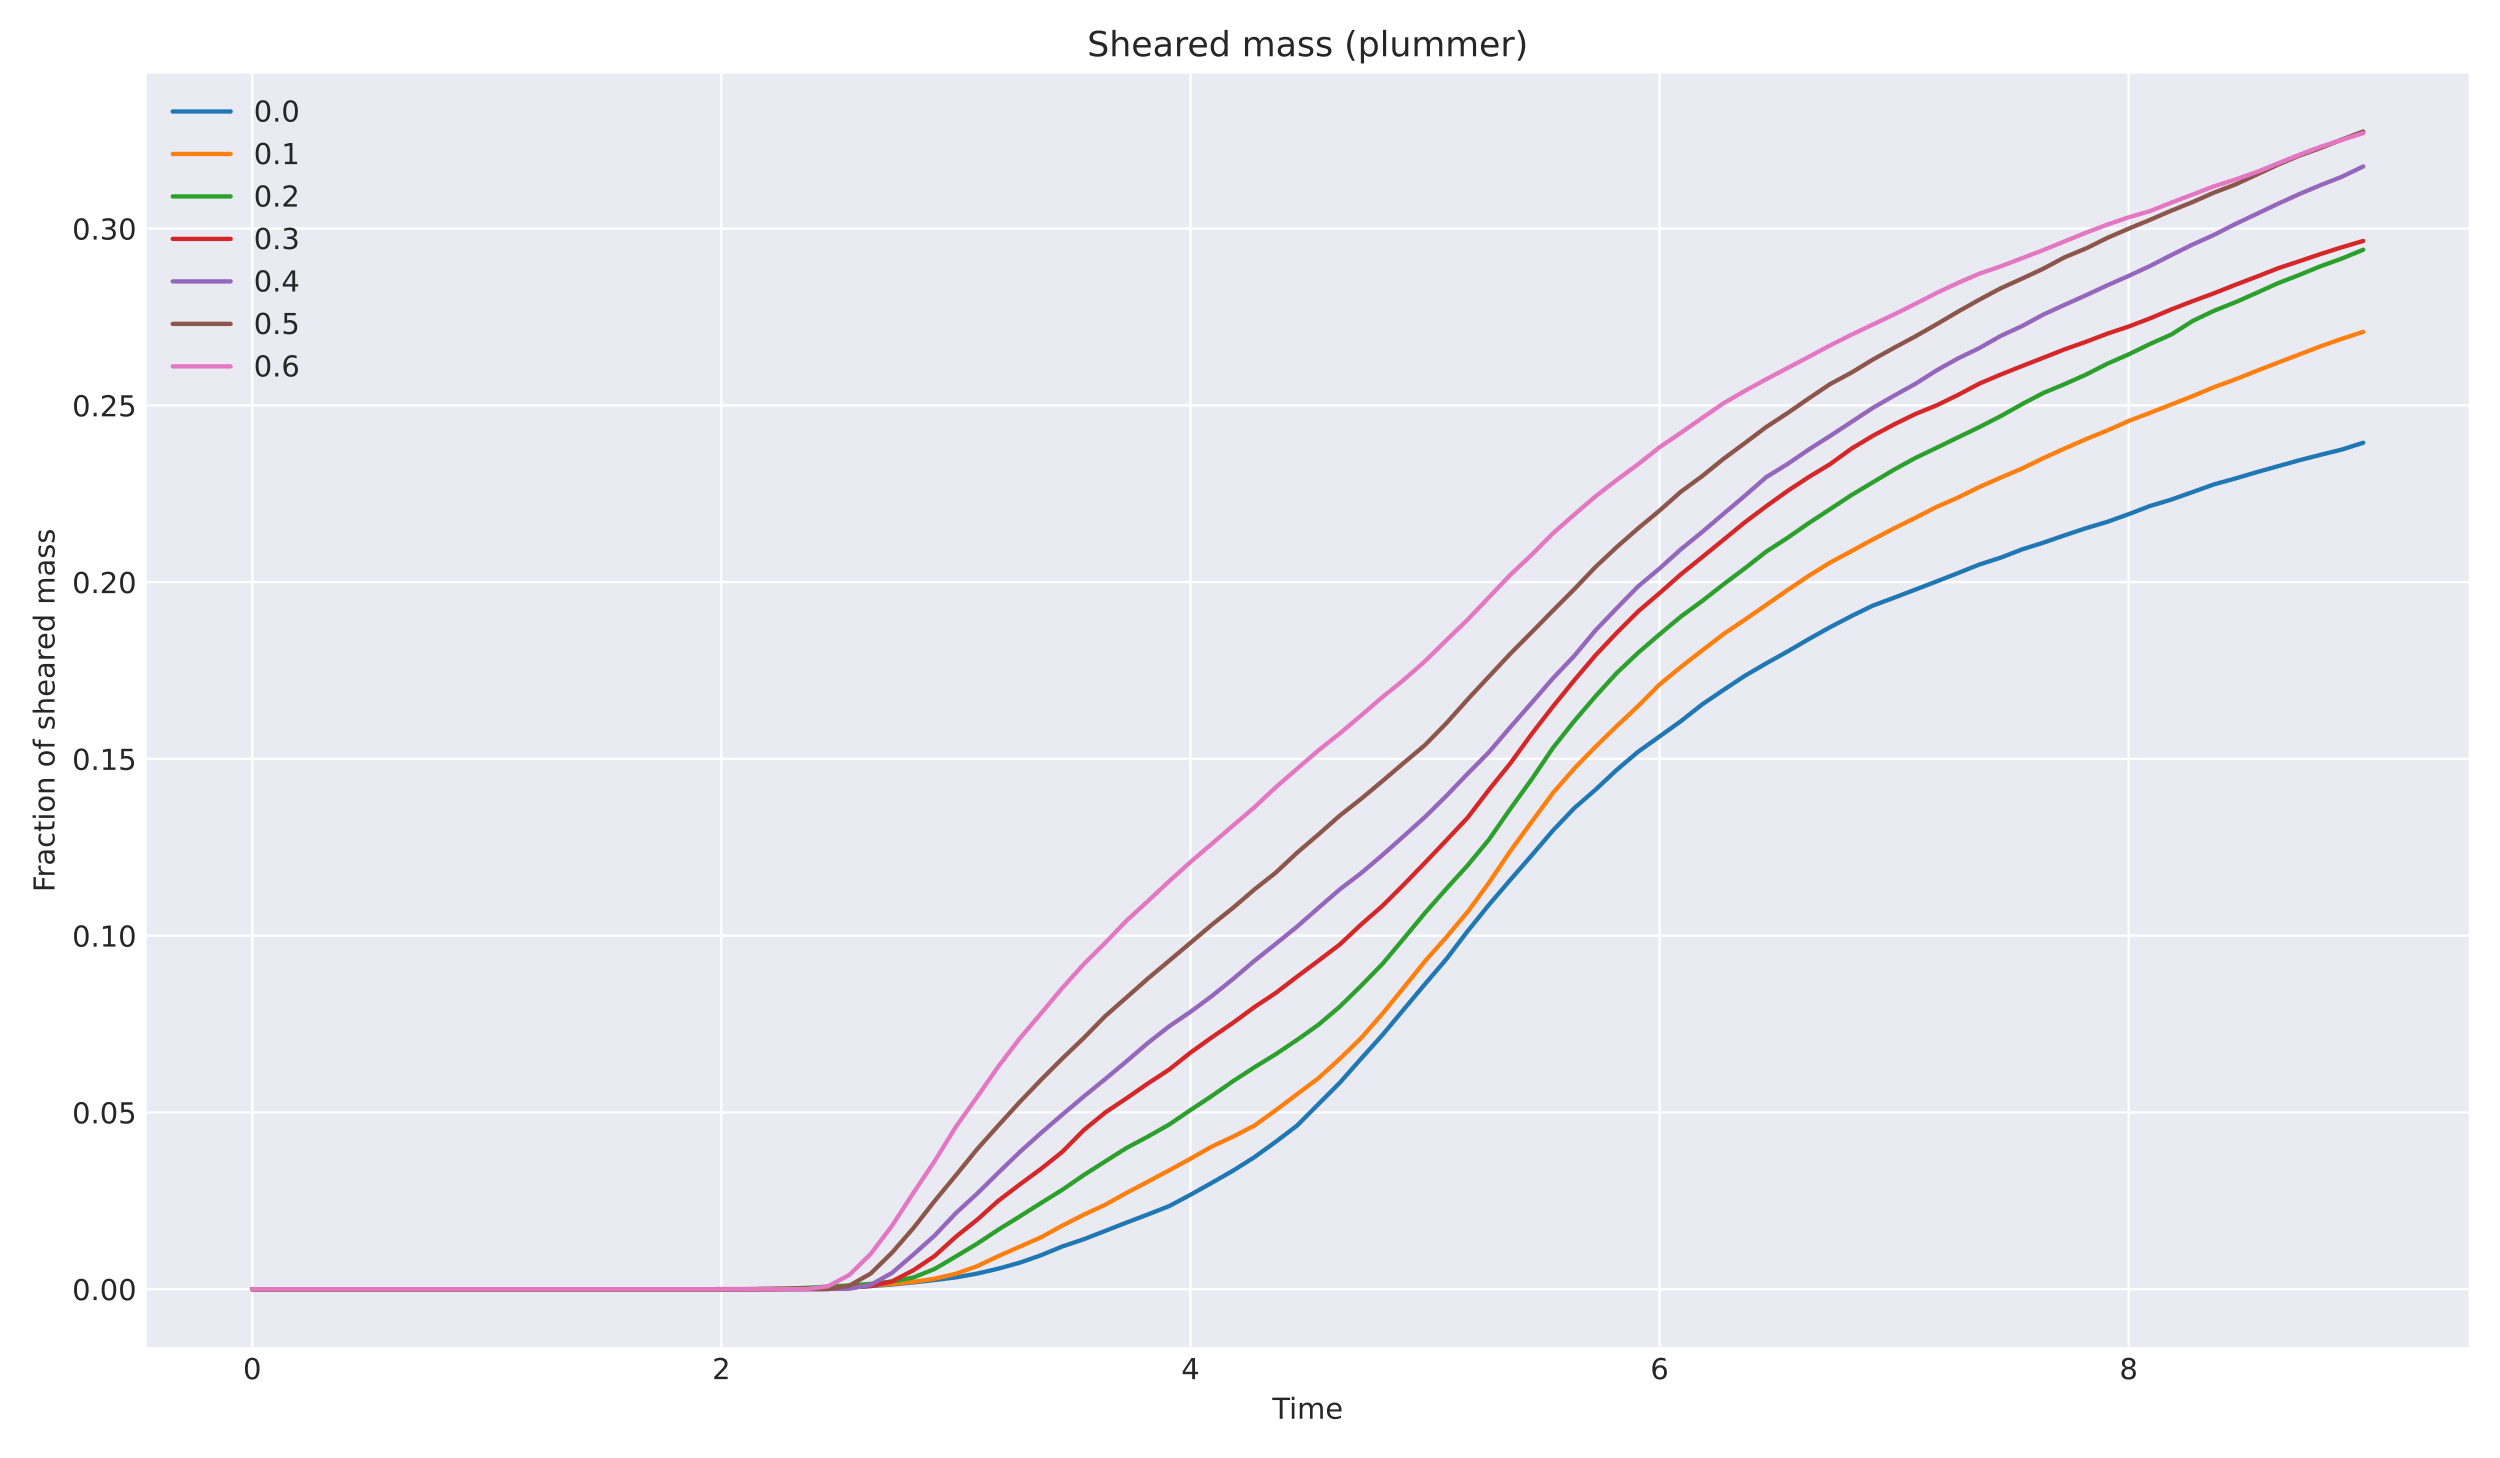 <?xml version="1.0" encoding="utf-8" standalone="no"?>
<!DOCTYPE svg PUBLIC "-//W3C//DTD SVG 1.1//EN"
  "http://www.w3.org/Graphics/SVG/1.1/DTD/svg11.dtd">
<!-- Created with matplotlib (https://matplotlib.org/) -->
<svg height="504pt" version="1.1" viewBox="0 0 864 504" width="864pt" xmlns="http://www.w3.org/2000/svg" xmlns:xlink="http://www.w3.org/1999/xlink">
 <defs>
  <style type="text/css">
*{stroke-linecap:butt;stroke-linejoin:round;}
  </style>
 </defs>
 <g id="figure_1">
  <g id="patch_1">
   <path d="M 0 504 
L 864 504 
L 864 0 
L 0 0 
z
" style="fill:#ffffff;"/>
  </g>
  <g id="axes_1">
   <g id="patch_2">
    <path d="M 50.7 465.54 
L 853.2 465.54 
L 853.2 25.44 
L 50.7 25.44 
z
" style="fill:#eaeaf2;"/>
   </g>
   <g id="matplotlib.axis_1">
    <g id="xtick_1">
     <g id="line2d_1">
      <path clip-path="url(#p012d5865b1)" d="M 87.177 465.54 
L 87.177 25.44 
" style="fill:none;stroke:#ffffff;stroke-linecap:round;stroke-width:0.8;"/>
     </g>
     <g id="line2d_2"/>
     <g id="text_1">
      <!-- 0 -->
      <defs>
       <path d="M 31.781 66.406 
Q 24.172 66.406 20.328 58.906 
Q 16.5 51.422 16.5 36.375 
Q 16.5 21.391 20.328 13.891 
Q 24.172 6.391 31.781 6.391 
Q 39.453 6.391 43.281 13.891 
Q 47.125 21.391 47.125 36.375 
Q 47.125 51.422 43.281 58.906 
Q 39.453 66.406 31.781 66.406 
z
M 31.781 74.219 
Q 44.047 74.219 50.516 64.516 
Q 56.984 54.828 56.984 36.375 
Q 56.984 17.969 50.516 8.266 
Q 44.047 -1.422 31.781 -1.422 
Q 19.531 -1.422 13.062 8.266 
Q 6.594 17.969 6.594 36.375 
Q 6.594 54.828 13.062 64.516 
Q 19.531 74.219 31.781 74.219 
z
" id="DejaVuSans-48"/>
      </defs>
      <g style="fill:#262626;" transform="translate(83.996 476.638)scale(0.1 -0.1)">
       <use xlink:href="#DejaVuSans-48"/>
      </g>
     </g>
    </g>
    <g id="xtick_2">
     <g id="line2d_3">
      <path clip-path="url(#p012d5865b1)" d="M 249.298 465.54 
L 249.298 25.44 
" style="fill:none;stroke:#ffffff;stroke-linecap:round;stroke-width:0.8;"/>
     </g>
     <g id="line2d_4"/>
     <g id="text_2">
      <!-- 2 -->
      <defs>
       <path d="M 19.188 8.297 
L 53.609 8.297 
L 53.609 0 
L 7.328 0 
L 7.328 8.297 
Q 12.938 14.109 22.625 23.891 
Q 32.328 33.688 34.812 36.531 
Q 39.547 41.844 41.422 45.531 
Q 43.312 49.219 43.312 52.781 
Q 43.312 58.594 39.234 62.25 
Q 35.156 65.922 28.609 65.922 
Q 23.969 65.922 18.812 64.312 
Q 13.672 62.703 7.812 59.422 
L 7.812 69.391 
Q 13.766 71.781 18.938 73 
Q 24.125 74.219 28.422 74.219 
Q 39.75 74.219 46.484 68.547 
Q 53.219 62.891 53.219 53.422 
Q 53.219 48.922 51.531 44.891 
Q 49.859 40.875 45.406 35.406 
Q 44.188 33.984 37.641 27.219 
Q 31.109 20.453 19.188 8.297 
z
" id="DejaVuSans-50"/>
      </defs>
      <g style="fill:#262626;" transform="translate(246.117 476.638)scale(0.1 -0.1)">
       <use xlink:href="#DejaVuSans-50"/>
      </g>
     </g>
    </g>
    <g id="xtick_3">
     <g id="line2d_5">
      <path clip-path="url(#p012d5865b1)" d="M 411.42 465.54 
L 411.42 25.44 
" style="fill:none;stroke:#ffffff;stroke-linecap:round;stroke-width:0.8;"/>
     </g>
     <g id="line2d_6"/>
     <g id="text_3">
      <!-- 4 -->
      <defs>
       <path d="M 37.797 64.312 
L 12.891 25.391 
L 37.797 25.391 
z
M 35.203 72.906 
L 47.609 72.906 
L 47.609 25.391 
L 58.016 25.391 
L 58.016 17.188 
L 47.609 17.188 
L 47.609 0 
L 37.797 0 
L 37.797 17.188 
L 4.891 17.188 
L 4.891 26.703 
z
" id="DejaVuSans-52"/>
      </defs>
      <g style="fill:#262626;" transform="translate(408.238 476.638)scale(0.1 -0.1)">
       <use xlink:href="#DejaVuSans-52"/>
      </g>
     </g>
    </g>
    <g id="xtick_4">
     <g id="line2d_7">
      <path clip-path="url(#p012d5865b1)" d="M 573.541 465.54 
L 573.541 25.44 
" style="fill:none;stroke:#ffffff;stroke-linecap:round;stroke-width:0.8;"/>
     </g>
     <g id="line2d_8"/>
     <g id="text_4">
      <!-- 6 -->
      <defs>
       <path d="M 33.016 40.375 
Q 26.375 40.375 22.484 35.828 
Q 18.609 31.297 18.609 23.391 
Q 18.609 15.531 22.484 10.953 
Q 26.375 6.391 33.016 6.391 
Q 39.656 6.391 43.531 10.953 
Q 47.406 15.531 47.406 23.391 
Q 47.406 31.297 43.531 35.828 
Q 39.656 40.375 33.016 40.375 
z
M 52.594 71.297 
L 52.594 62.312 
Q 48.875 64.062 45.094 64.984 
Q 41.312 65.922 37.594 65.922 
Q 27.828 65.922 22.672 59.328 
Q 17.531 52.734 16.797 39.406 
Q 19.672 43.656 24.016 45.922 
Q 28.375 48.188 33.594 48.188 
Q 44.578 48.188 50.953 41.516 
Q 57.328 34.859 57.328 23.391 
Q 57.328 12.156 50.688 5.359 
Q 44.047 -1.422 33.016 -1.422 
Q 20.359 -1.422 13.672 8.266 
Q 6.984 17.969 6.984 36.375 
Q 6.984 53.656 15.188 63.938 
Q 23.391 74.219 37.203 74.219 
Q 40.922 74.219 44.703 73.484 
Q 48.484 72.75 52.594 71.297 
z
" id="DejaVuSans-54"/>
      </defs>
      <g style="fill:#262626;" transform="translate(570.36 476.638)scale(0.1 -0.1)">
       <use xlink:href="#DejaVuSans-54"/>
      </g>
     </g>
    </g>
    <g id="xtick_5">
     <g id="line2d_9">
      <path clip-path="url(#p012d5865b1)" d="M 735.662 465.54 
L 735.662 25.44 
" style="fill:none;stroke:#ffffff;stroke-linecap:round;stroke-width:0.8;"/>
     </g>
     <g id="line2d_10"/>
     <g id="text_5">
      <!-- 8 -->
      <defs>
       <path d="M 31.781 34.625 
Q 24.75 34.625 20.719 30.859 
Q 16.703 27.094 16.703 20.516 
Q 16.703 13.922 20.719 10.156 
Q 24.75 6.391 31.781 6.391 
Q 38.812 6.391 42.859 10.172 
Q 46.922 13.969 46.922 20.516 
Q 46.922 27.094 42.891 30.859 
Q 38.875 34.625 31.781 34.625 
z
M 21.922 38.812 
Q 15.578 40.375 12.031 44.719 
Q 8.5 49.078 8.5 55.328 
Q 8.5 64.062 14.719 69.141 
Q 20.953 74.219 31.781 74.219 
Q 42.672 74.219 48.875 69.141 
Q 55.078 64.062 55.078 55.328 
Q 55.078 49.078 51.531 44.719 
Q 48 40.375 41.703 38.812 
Q 48.828 37.156 52.797 32.312 
Q 56.781 27.484 56.781 20.516 
Q 56.781 9.906 50.312 4.234 
Q 43.844 -1.422 31.781 -1.422 
Q 19.734 -1.422 13.25 4.234 
Q 6.781 9.906 6.781 20.516 
Q 6.781 27.484 10.781 32.312 
Q 14.797 37.156 21.922 38.812 
z
M 18.312 54.391 
Q 18.312 48.734 21.844 45.562 
Q 25.391 42.391 31.781 42.391 
Q 38.141 42.391 41.719 45.562 
Q 45.312 48.734 45.312 54.391 
Q 45.312 60.062 41.719 63.234 
Q 38.141 66.406 31.781 66.406 
Q 25.391 66.406 21.844 63.234 
Q 18.312 60.062 18.312 54.391 
z
" id="DejaVuSans-56"/>
      </defs>
      <g style="fill:#262626;" transform="translate(732.481 476.638)scale(0.1 -0.1)">
       <use xlink:href="#DejaVuSans-56"/>
      </g>
     </g>
    </g>
    <g id="text_6">
     <!-- Time -->
     <defs>
      <path d="M -0.297 72.906 
L 61.375 72.906 
L 61.375 64.594 
L 35.5 64.594 
L 35.5 0 
L 25.594 0 
L 25.594 64.594 
L -0.297 64.594 
z
" id="DejaVuSans-84"/>
      <path d="M 9.422 54.688 
L 18.406 54.688 
L 18.406 0 
L 9.422 0 
z
M 9.422 75.984 
L 18.406 75.984 
L 18.406 64.594 
L 9.422 64.594 
z
" id="DejaVuSans-105"/>
      <path d="M 52 44.188 
Q 55.375 50.25 60.062 53.125 
Q 64.75 56 71.094 56 
Q 79.641 56 84.281 50.016 
Q 88.922 44.047 88.922 33.016 
L 88.922 0 
L 79.891 0 
L 79.891 32.719 
Q 79.891 40.578 77.094 44.375 
Q 74.312 48.188 68.609 48.188 
Q 61.625 48.188 57.562 43.547 
Q 53.516 38.922 53.516 30.906 
L 53.516 0 
L 44.484 0 
L 44.484 32.719 
Q 44.484 40.625 41.703 44.406 
Q 38.922 48.188 33.109 48.188 
Q 26.219 48.188 22.156 43.531 
Q 18.109 38.875 18.109 30.906 
L 18.109 0 
L 9.078 0 
L 9.078 54.688 
L 18.109 54.688 
L 18.109 46.188 
Q 21.188 51.219 25.484 53.609 
Q 29.781 56 35.688 56 
Q 41.656 56 45.828 52.969 
Q 50 49.953 52 44.188 
z
" id="DejaVuSans-109"/>
      <path d="M 56.203 29.594 
L 56.203 25.203 
L 14.891 25.203 
Q 15.484 15.922 20.484 11.062 
Q 25.484 6.203 34.422 6.203 
Q 39.594 6.203 44.453 7.469 
Q 49.312 8.734 54.109 11.281 
L 54.109 2.781 
Q 49.266 0.734 44.188 -0.344 
Q 39.109 -1.422 33.891 -1.422 
Q 20.797 -1.422 13.156 6.188 
Q 5.516 13.812 5.516 26.812 
Q 5.516 40.234 12.766 48.109 
Q 20.016 56 32.328 56 
Q 43.359 56 49.781 48.891 
Q 56.203 41.797 56.203 29.594 
z
M 47.219 32.234 
Q 47.125 39.594 43.094 43.984 
Q 39.062 48.391 32.422 48.391 
Q 24.906 48.391 20.391 44.141 
Q 15.875 39.891 15.188 32.172 
z
" id="DejaVuSans-101"/>
     </defs>
     <g style="fill:#262626;" transform="translate(439.716 490.317)scale(0.1 -0.1)">
      <use xlink:href="#DejaVuSans-84"/>
      <use x="57.959" xlink:href="#DejaVuSans-105"/>
      <use x="85.742" xlink:href="#DejaVuSans-109"/>
      <use x="183.154" xlink:href="#DejaVuSans-101"/>
     </g>
    </g>
   </g>
   <g id="matplotlib.axis_2">
    <g id="ytick_1">
     <g id="line2d_11">
      <path clip-path="url(#p012d5865b1)" d="M 50.7 445.535 
L 853.2 445.535 
" style="fill:none;stroke:#ffffff;stroke-linecap:round;stroke-width:0.8;"/>
     </g>
     <g id="line2d_12"/>
     <g id="text_7">
      <!-- 0.00 -->
      <defs>
       <path d="M 10.688 12.406 
L 21 12.406 
L 21 0 
L 10.688 0 
z
" id="DejaVuSans-46"/>
      </defs>
      <g style="fill:#262626;" transform="translate(24.934 449.335)scale(0.1 -0.1)">
       <use xlink:href="#DejaVuSans-48"/>
       <use x="63.623" xlink:href="#DejaVuSans-46"/>
       <use x="95.41" xlink:href="#DejaVuSans-48"/>
       <use x="159.033" xlink:href="#DejaVuSans-48"/>
      </g>
     </g>
    </g>
    <g id="ytick_2">
     <g id="line2d_13">
      <path clip-path="url(#p012d5865b1)" d="M 50.7 384.446 
L 853.2 384.446 
" style="fill:none;stroke:#ffffff;stroke-linecap:round;stroke-width:0.8;"/>
     </g>
     <g id="line2d_14"/>
     <g id="text_8">
      <!-- 0.05 -->
      <defs>
       <path d="M 10.797 72.906 
L 49.516 72.906 
L 49.516 64.594 
L 19.828 64.594 
L 19.828 46.734 
Q 21.969 47.469 24.109 47.828 
Q 26.266 48.188 28.422 48.188 
Q 40.625 48.188 47.75 41.5 
Q 54.891 34.812 54.891 23.391 
Q 54.891 11.625 47.562 5.094 
Q 40.234 -1.422 26.906 -1.422 
Q 22.312 -1.422 17.547 -0.641 
Q 12.797 0.141 7.719 1.703 
L 7.719 11.625 
Q 12.109 9.234 16.797 8.062 
Q 21.484 6.891 26.703 6.891 
Q 35.156 6.891 40.078 11.328 
Q 45.016 15.766 45.016 23.391 
Q 45.016 31 40.078 35.438 
Q 35.156 39.891 26.703 39.891 
Q 22.75 39.891 18.812 39.016 
Q 14.891 38.141 10.797 36.281 
z
" id="DejaVuSans-53"/>
      </defs>
      <g style="fill:#262626;" transform="translate(24.934 388.245)scale(0.1 -0.1)">
       <use xlink:href="#DejaVuSans-48"/>
       <use x="63.623" xlink:href="#DejaVuSans-46"/>
       <use x="95.41" xlink:href="#DejaVuSans-48"/>
       <use x="159.033" xlink:href="#DejaVuSans-53"/>
      </g>
     </g>
    </g>
    <g id="ytick_3">
     <g id="line2d_15">
      <path clip-path="url(#p012d5865b1)" d="M 50.7 323.357 
L 853.2 323.357 
" style="fill:none;stroke:#ffffff;stroke-linecap:round;stroke-width:0.8;"/>
     </g>
     <g id="line2d_16"/>
     <g id="text_9">
      <!-- 0.10 -->
      <defs>
       <path d="M 12.406 8.297 
L 28.516 8.297 
L 28.516 63.922 
L 10.984 60.406 
L 10.984 69.391 
L 28.422 72.906 
L 38.281 72.906 
L 38.281 8.297 
L 54.391 8.297 
L 54.391 0 
L 12.406 0 
z
" id="DejaVuSans-49"/>
      </defs>
      <g style="fill:#262626;" transform="translate(24.934 327.156)scale(0.1 -0.1)">
       <use xlink:href="#DejaVuSans-48"/>
       <use x="63.623" xlink:href="#DejaVuSans-46"/>
       <use x="95.41" xlink:href="#DejaVuSans-49"/>
       <use x="159.033" xlink:href="#DejaVuSans-48"/>
      </g>
     </g>
    </g>
    <g id="ytick_4">
     <g id="line2d_17">
      <path clip-path="url(#p012d5865b1)" d="M 50.7 262.268 
L 853.2 262.268 
" style="fill:none;stroke:#ffffff;stroke-linecap:round;stroke-width:0.8;"/>
     </g>
     <g id="line2d_18"/>
     <g id="text_10">
      <!-- 0.15 -->
      <g style="fill:#262626;" transform="translate(24.934 266.067)scale(0.1 -0.1)">
       <use xlink:href="#DejaVuSans-48"/>
       <use x="63.623" xlink:href="#DejaVuSans-46"/>
       <use x="95.41" xlink:href="#DejaVuSans-49"/>
       <use x="159.033" xlink:href="#DejaVuSans-53"/>
      </g>
     </g>
    </g>
    <g id="ytick_5">
     <g id="line2d_19">
      <path clip-path="url(#p012d5865b1)" d="M 50.7 201.178 
L 853.2 201.178 
" style="fill:none;stroke:#ffffff;stroke-linecap:round;stroke-width:0.8;"/>
     </g>
     <g id="line2d_20"/>
     <g id="text_11">
      <!-- 0.20 -->
      <g style="fill:#262626;" transform="translate(24.934 204.977)scale(0.1 -0.1)">
       <use xlink:href="#DejaVuSans-48"/>
       <use x="63.623" xlink:href="#DejaVuSans-46"/>
       <use x="95.41" xlink:href="#DejaVuSans-50"/>
       <use x="159.033" xlink:href="#DejaVuSans-48"/>
      </g>
     </g>
    </g>
    <g id="ytick_6">
     <g id="line2d_21">
      <path clip-path="url(#p012d5865b1)" d="M 50.7 140.089 
L 853.2 140.089 
" style="fill:none;stroke:#ffffff;stroke-linecap:round;stroke-width:0.8;"/>
     </g>
     <g id="line2d_22"/>
     <g id="text_12">
      <!-- 0.25 -->
      <g style="fill:#262626;" transform="translate(24.934 143.888)scale(0.1 -0.1)">
       <use xlink:href="#DejaVuSans-48"/>
       <use x="63.623" xlink:href="#DejaVuSans-46"/>
       <use x="95.41" xlink:href="#DejaVuSans-50"/>
       <use x="159.033" xlink:href="#DejaVuSans-53"/>
      </g>
     </g>
    </g>
    <g id="ytick_7">
     <g id="line2d_23">
      <path clip-path="url(#p012d5865b1)" d="M 50.7 79 
L 853.2 79 
" style="fill:none;stroke:#ffffff;stroke-linecap:round;stroke-width:0.8;"/>
     </g>
     <g id="line2d_24"/>
     <g id="text_13">
      <!-- 0.30 -->
      <defs>
       <path d="M 40.578 39.312 
Q 47.656 37.797 51.625 33 
Q 55.609 28.219 55.609 21.188 
Q 55.609 10.406 48.188 4.484 
Q 40.766 -1.422 27.094 -1.422 
Q 22.516 -1.422 17.656 -0.516 
Q 12.797 0.391 7.625 2.203 
L 7.625 11.719 
Q 11.719 9.328 16.594 8.109 
Q 21.484 6.891 26.812 6.891 
Q 36.078 6.891 40.938 10.547 
Q 45.797 14.203 45.797 21.188 
Q 45.797 27.641 41.281 31.266 
Q 36.766 34.906 28.719 34.906 
L 20.219 34.906 
L 20.219 43.016 
L 29.109 43.016 
Q 36.375 43.016 40.234 45.922 
Q 44.094 48.828 44.094 54.297 
Q 44.094 59.906 40.109 62.906 
Q 36.141 65.922 28.719 65.922 
Q 24.656 65.922 20.016 65.031 
Q 15.375 64.156 9.812 62.312 
L 9.812 71.094 
Q 15.438 72.656 20.344 73.438 
Q 25.25 74.219 29.594 74.219 
Q 40.828 74.219 47.359 69.109 
Q 53.906 64.016 53.906 55.328 
Q 53.906 49.266 50.438 45.094 
Q 46.969 40.922 40.578 39.312 
z
" id="DejaVuSans-51"/>
      </defs>
      <g style="fill:#262626;" transform="translate(24.934 82.799)scale(0.1 -0.1)">
       <use xlink:href="#DejaVuSans-48"/>
       <use x="63.623" xlink:href="#DejaVuSans-46"/>
       <use x="95.41" xlink:href="#DejaVuSans-51"/>
       <use x="159.033" xlink:href="#DejaVuSans-48"/>
      </g>
     </g>
    </g>
    <g id="text_14">
     <!-- Fraction of sheared mass -->
     <defs>
      <path d="M 9.812 72.906 
L 51.703 72.906 
L 51.703 64.594 
L 19.672 64.594 
L 19.672 43.109 
L 48.578 43.109 
L 48.578 34.812 
L 19.672 34.812 
L 19.672 0 
L 9.812 0 
z
" id="DejaVuSans-70"/>
      <path d="M 41.109 46.297 
Q 39.594 47.172 37.812 47.578 
Q 36.031 48 33.891 48 
Q 26.266 48 22.188 43.047 
Q 18.109 38.094 18.109 28.812 
L 18.109 0 
L 9.078 0 
L 9.078 54.688 
L 18.109 54.688 
L 18.109 46.188 
Q 20.953 51.172 25.484 53.578 
Q 30.031 56 36.531 56 
Q 37.453 56 38.578 55.875 
Q 39.703 55.766 41.062 55.516 
z
" id="DejaVuSans-114"/>
      <path d="M 34.281 27.484 
Q 23.391 27.484 19.188 25 
Q 14.984 22.516 14.984 16.5 
Q 14.984 11.719 18.141 8.906 
Q 21.297 6.109 26.703 6.109 
Q 34.188 6.109 38.703 11.406 
Q 43.219 16.703 43.219 25.484 
L 43.219 27.484 
z
M 52.203 31.203 
L 52.203 0 
L 43.219 0 
L 43.219 8.297 
Q 40.141 3.328 35.547 0.953 
Q 30.953 -1.422 24.312 -1.422 
Q 15.922 -1.422 10.953 3.297 
Q 6 8.016 6 15.922 
Q 6 25.141 12.172 29.828 
Q 18.359 34.516 30.609 34.516 
L 43.219 34.516 
L 43.219 35.406 
Q 43.219 41.609 39.141 45 
Q 35.062 48.391 27.688 48.391 
Q 23 48.391 18.547 47.266 
Q 14.109 46.141 10.016 43.891 
L 10.016 52.203 
Q 14.938 54.109 19.578 55.047 
Q 24.219 56 28.609 56 
Q 40.484 56 46.344 49.844 
Q 52.203 43.703 52.203 31.203 
z
" id="DejaVuSans-97"/>
      <path d="M 48.781 52.594 
L 48.781 44.188 
Q 44.969 46.297 41.141 47.344 
Q 37.312 48.391 33.406 48.391 
Q 24.656 48.391 19.812 42.844 
Q 14.984 37.312 14.984 27.297 
Q 14.984 17.281 19.812 11.734 
Q 24.656 6.203 33.406 6.203 
Q 37.312 6.203 41.141 7.25 
Q 44.969 8.297 48.781 10.406 
L 48.781 2.094 
Q 45.016 0.344 40.984 -0.531 
Q 36.969 -1.422 32.422 -1.422 
Q 20.062 -1.422 12.781 6.344 
Q 5.516 14.109 5.516 27.297 
Q 5.516 40.672 12.859 48.328 
Q 20.219 56 33.016 56 
Q 37.156 56 41.109 55.141 
Q 45.062 54.297 48.781 52.594 
z
" id="DejaVuSans-99"/>
      <path d="M 18.312 70.219 
L 18.312 54.688 
L 36.812 54.688 
L 36.812 47.703 
L 18.312 47.703 
L 18.312 18.016 
Q 18.312 11.328 20.141 9.422 
Q 21.969 7.516 27.594 7.516 
L 36.812 7.516 
L 36.812 0 
L 27.594 0 
Q 17.188 0 13.234 3.875 
Q 9.281 7.766 9.281 18.016 
L 9.281 47.703 
L 2.688 47.703 
L 2.688 54.688 
L 9.281 54.688 
L 9.281 70.219 
z
" id="DejaVuSans-116"/>
      <path d="M 30.609 48.391 
Q 23.391 48.391 19.188 42.75 
Q 14.984 37.109 14.984 27.297 
Q 14.984 17.484 19.156 11.844 
Q 23.344 6.203 30.609 6.203 
Q 37.797 6.203 41.984 11.859 
Q 46.188 17.531 46.188 27.297 
Q 46.188 37.016 41.984 42.703 
Q 37.797 48.391 30.609 48.391 
z
M 30.609 56 
Q 42.328 56 49.016 48.375 
Q 55.719 40.766 55.719 27.297 
Q 55.719 13.875 49.016 6.219 
Q 42.328 -1.422 30.609 -1.422 
Q 18.844 -1.422 12.172 6.219 
Q 5.516 13.875 5.516 27.297 
Q 5.516 40.766 12.172 48.375 
Q 18.844 56 30.609 56 
z
" id="DejaVuSans-111"/>
      <path d="M 54.891 33.016 
L 54.891 0 
L 45.906 0 
L 45.906 32.719 
Q 45.906 40.484 42.875 44.328 
Q 39.844 48.188 33.797 48.188 
Q 26.516 48.188 22.312 43.547 
Q 18.109 38.922 18.109 30.906 
L 18.109 0 
L 9.078 0 
L 9.078 54.688 
L 18.109 54.688 
L 18.109 46.188 
Q 21.344 51.125 25.703 53.562 
Q 30.078 56 35.797 56 
Q 45.219 56 50.047 50.172 
Q 54.891 44.344 54.891 33.016 
z
" id="DejaVuSans-110"/>
      <path id="DejaVuSans-32"/>
      <path d="M 37.109 75.984 
L 37.109 68.5 
L 28.516 68.5 
Q 23.688 68.5 21.797 66.547 
Q 19.922 64.594 19.922 59.516 
L 19.922 54.688 
L 34.719 54.688 
L 34.719 47.703 
L 19.922 47.703 
L 19.922 0 
L 10.891 0 
L 10.891 47.703 
L 2.297 47.703 
L 2.297 54.688 
L 10.891 54.688 
L 10.891 58.5 
Q 10.891 67.625 15.141 71.797 
Q 19.391 75.984 28.609 75.984 
z
" id="DejaVuSans-102"/>
      <path d="M 44.281 53.078 
L 44.281 44.578 
Q 40.484 46.531 36.375 47.5 
Q 32.281 48.484 27.875 48.484 
Q 21.188 48.484 17.844 46.438 
Q 14.5 44.391 14.5 40.281 
Q 14.5 37.156 16.891 35.375 
Q 19.281 33.594 26.516 31.984 
L 29.594 31.297 
Q 39.156 29.25 43.188 25.516 
Q 47.219 21.781 47.219 15.094 
Q 47.219 7.469 41.188 3.016 
Q 35.156 -1.422 24.609 -1.422 
Q 20.219 -1.422 15.453 -0.562 
Q 10.688 0.297 5.422 2 
L 5.422 11.281 
Q 10.406 8.688 15.234 7.391 
Q 20.062 6.109 24.812 6.109 
Q 31.156 6.109 34.562 8.281 
Q 37.984 10.453 37.984 14.406 
Q 37.984 18.062 35.516 20.016 
Q 33.062 21.969 24.703 23.781 
L 21.578 24.516 
Q 13.234 26.266 9.516 29.906 
Q 5.812 33.547 5.812 39.891 
Q 5.812 47.609 11.281 51.797 
Q 16.75 56 26.812 56 
Q 31.781 56 36.172 55.266 
Q 40.578 54.547 44.281 53.078 
z
" id="DejaVuSans-115"/>
      <path d="M 54.891 33.016 
L 54.891 0 
L 45.906 0 
L 45.906 32.719 
Q 45.906 40.484 42.875 44.328 
Q 39.844 48.188 33.797 48.188 
Q 26.516 48.188 22.312 43.547 
Q 18.109 38.922 18.109 30.906 
L 18.109 0 
L 9.078 0 
L 9.078 75.984 
L 18.109 75.984 
L 18.109 46.188 
Q 21.344 51.125 25.703 53.562 
Q 30.078 56 35.797 56 
Q 45.219 56 50.047 50.172 
Q 54.891 44.344 54.891 33.016 
z
" id="DejaVuSans-104"/>
      <path d="M 45.406 46.391 
L 45.406 75.984 
L 54.391 75.984 
L 54.391 0 
L 45.406 0 
L 45.406 8.203 
Q 42.578 3.328 38.25 0.953 
Q 33.938 -1.422 27.875 -1.422 
Q 17.969 -1.422 11.734 6.484 
Q 5.516 14.406 5.516 27.297 
Q 5.516 40.188 11.734 48.094 
Q 17.969 56 27.875 56 
Q 33.938 56 38.25 53.625 
Q 42.578 51.266 45.406 46.391 
z
M 14.797 27.297 
Q 14.797 17.391 18.875 11.75 
Q 22.953 6.109 30.078 6.109 
Q 37.203 6.109 41.297 11.75 
Q 45.406 17.391 45.406 27.297 
Q 45.406 37.203 41.297 42.844 
Q 37.203 48.484 30.078 48.484 
Q 22.953 48.484 18.875 42.844 
Q 14.797 37.203 14.797 27.297 
z
" id="DejaVuSans-100"/>
     </defs>
     <g style="fill:#262626;" transform="translate(18.855 308.288)rotate(-90)scale(0.1 -0.1)">
      <use xlink:href="#DejaVuSans-70"/>
      <use x="50.27" xlink:href="#DejaVuSans-114"/>
      <use x="91.383" xlink:href="#DejaVuSans-97"/>
      <use x="152.662" xlink:href="#DejaVuSans-99"/>
      <use x="207.643" xlink:href="#DejaVuSans-116"/>
      <use x="246.852" xlink:href="#DejaVuSans-105"/>
      <use x="274.635" xlink:href="#DejaVuSans-111"/>
      <use x="335.816" xlink:href="#DejaVuSans-110"/>
      <use x="399.195" xlink:href="#DejaVuSans-32"/>
      <use x="430.982" xlink:href="#DejaVuSans-111"/>
      <use x="492.164" xlink:href="#DejaVuSans-102"/>
      <use x="527.369" xlink:href="#DejaVuSans-32"/>
      <use x="559.156" xlink:href="#DejaVuSans-115"/>
      <use x="611.256" xlink:href="#DejaVuSans-104"/>
      <use x="674.635" xlink:href="#DejaVuSans-101"/>
      <use x="736.158" xlink:href="#DejaVuSans-97"/>
      <use x="797.438" xlink:href="#DejaVuSans-114"/>
      <use x="836.301" xlink:href="#DejaVuSans-101"/>
      <use x="897.824" xlink:href="#DejaVuSans-100"/>
      <use x="961.301" xlink:href="#DejaVuSans-32"/>
      <use x="993.088" xlink:href="#DejaVuSans-109"/>
      <use x="1090.5" xlink:href="#DejaVuSans-97"/>
      <use x="1151.779" xlink:href="#DejaVuSans-115"/>
      <use x="1203.879" xlink:href="#DejaVuSans-115"/>
     </g>
    </g>
   </g>
   <g id="line2d_25">
    <path clip-path="url(#p012d5865b1)" d="M 87.177 445.535 
L 94.546 445.535 
L 101.916 445.535 
L 109.285 445.535 
L 116.654 445.535 
L 124.023 445.535 
L 131.392 445.535 
L 138.761 445.535 
L 146.13 445.535 
L 153.5 445.535 
L 160.869 445.535 
L 168.238 445.535 
L 175.607 445.535 
L 182.976 445.535 
L 190.345 445.535 
L 197.714 445.535 
L 205.084 445.535 
L 212.453 445.535 
L 219.822 445.535 
L 227.191 445.535 
L 234.56 445.535 
L 241.929 445.535 
L 249.298 445.535 
L 256.668 445.535 
L 264.037 445.523 
L 271.406 445.474 
L 278.775 445.401 
L 286.144 445.218 
L 293.513 444.949 
L 300.883 444.46 
L 308.252 443.91 
L 315.621 443.201 
L 322.99 442.37 
L 330.359 441.465 
L 337.728 440.145 
L 345.097 438.421 
L 352.467 436.368 
L 359.836 433.789 
L 367.205 430.745 
L 374.574 428.276 
L 381.943 425.403 
L 389.312 422.518 
L 396.681 419.719 
L 404.051 416.834 
L 411.42 412.911 
L 418.789 408.791 
L 426.158 404.562 
L 433.527 399.917 
L 440.896 394.6 
L 448.265 389.001 
L 455.635 381.594 
L 463.004 374.223 
L 470.373 365.899 
L 477.742 357.709 
L 485.111 348.883 
L 492.48 340.095 
L 499.849 331.477 
L 507.219 321.796 
L 514.588 312.677 
L 521.957 304.084 
L 529.326 295.637 
L 536.695 287.02 
L 544.064 279.294 
L 551.433 272.889 
L 558.803 266.007 
L 566.172 259.773 
L 573.541 254.517 
L 580.91 249.237 
L 588.279 243.43 
L 595.648 238.443 
L 603.017 233.554 
L 610.387 229.263 
L 617.756 225.156 
L 625.125 220.866 
L 632.494 216.734 
L 639.863 212.908 
L 647.232 209.302 
L 654.602 206.564 
L 661.971 203.752 
L 669.34 200.917 
L 676.709 198.044 
L 684.078 195.086 
L 691.447 192.715 
L 698.816 189.866 
L 706.186 187.544 
L 713.555 184.989 
L 720.924 182.532 
L 728.293 180.344 
L 735.662 177.692 
L 743.031 174.868 
L 750.4 172.656 
L 757.77 170.04 
L 765.139 167.399 
L 772.508 165.37 
L 779.877 163.195 
L 787.246 161.129 
L 794.615 159.063 
L 801.984 157.181 
L 809.354 155.359 
L 816.723 153.012 
" style="fill:none;stroke:#1f77b4;stroke-linecap:round;stroke-width:1.5;"/>
   </g>
   <g id="line2d_26">
    <path clip-path="url(#p012d5865b1)" d="M 87.177 445.535 
L 94.546 445.535 
L 101.916 445.535 
L 109.285 445.535 
L 116.654 445.535 
L 124.023 445.535 
L 131.392 445.535 
L 138.761 445.535 
L 146.13 445.535 
L 153.5 445.535 
L 160.869 445.535 
L 168.238 445.535 
L 175.607 445.535 
L 182.976 445.535 
L 190.345 445.535 
L 197.714 445.535 
L 205.084 445.535 
L 212.453 445.535 
L 219.822 445.535 
L 227.191 445.535 
L 234.56 445.535 
L 241.929 445.535 
L 249.298 445.523 
L 256.668 445.523 
L 264.037 445.487 
L 271.406 445.389 
L 278.775 445.303 
L 286.144 445.01 
L 293.513 444.704 
L 300.883 444.215 
L 308.252 443.739 
L 315.621 442.993 
L 322.99 441.917 
L 330.359 440.206 
L 337.728 437.578 
L 345.097 434.07 
L 352.467 430.83 
L 359.836 427.579 
L 367.205 423.509 
L 374.574 419.768 
L 381.943 416.358 
L 389.312 412.251 
L 396.681 408.388 
L 404.051 404.464 
L 411.42 400.443 
L 418.789 396.25 
L 426.158 392.815 
L 433.527 389.001 
L 440.896 383.696 
L 448.265 378.147 
L 455.635 372.622 
L 463.004 365.935 
L 470.373 358.772 
L 477.742 350.375 
L 485.111 341.329 
L 492.48 332.174 
L 499.849 323.898 
L 507.219 315.122 
L 514.588 305.062 
L 521.957 294.134 
L 529.326 284.049 
L 536.695 274.038 
L 544.064 265.592 
L 551.433 258.05 
L 558.803 250.874 
L 566.172 243.968 
L 573.541 236.548 
L 580.91 230.498 
L 588.279 224.789 
L 595.648 219.13 
L 603.017 214.155 
L 610.387 209.058 
L 617.756 203.936 
L 625.125 198.985 
L 632.494 194.401 
L 639.863 190.453 
L 647.232 186.432 
L 654.602 182.581 
L 661.971 178.939 
L 669.34 175.149 
L 676.709 171.934 
L 684.078 168.292 
L 691.447 165.053 
L 698.816 161.911 
L 706.186 158.33 
L 713.555 154.98 
L 720.924 151.753 
L 728.293 148.758 
L 735.662 145.483 
L 743.031 142.671 
L 750.4 139.786 
L 757.77 136.889 
L 765.139 133.797 
L 772.508 131.108 
L 779.877 128.174 
L 787.246 125.314 
L 794.615 122.514 
L 801.984 119.666 
L 809.354 117.087 
L 816.723 114.667 
" style="fill:none;stroke:#ff7f0e;stroke-linecap:round;stroke-width:1.5;"/>
   </g>
   <g id="line2d_27">
    <path clip-path="url(#p012d5865b1)" d="M 87.177 445.535 
L 94.546 445.535 
L 101.916 445.535 
L 109.285 445.535 
L 116.654 445.535 
L 124.023 445.535 
L 131.392 445.535 
L 138.761 445.535 
L 146.13 445.535 
L 153.5 445.535 
L 160.869 445.535 
L 168.238 445.535 
L 175.607 445.535 
L 182.976 445.535 
L 190.345 445.535 
L 197.714 445.535 
L 205.084 445.535 
L 212.453 445.535 
L 219.822 445.535 
L 227.191 445.535 
L 234.56 445.535 
L 241.929 445.535 
L 249.298 445.535 
L 256.668 445.535 
L 264.037 445.487 
L 271.406 445.364 
L 278.775 445.071 
L 286.144 444.668 
L 293.513 444.252 
L 300.883 443.702 
L 308.252 442.895 
L 315.621 441.514 
L 322.99 438.556 
L 330.359 434.229 
L 337.728 429.791 
L 345.097 424.926 
L 352.467 420.367 
L 359.836 415.722 
L 367.205 411.138 
L 374.574 406.078 
L 381.943 401.384 
L 389.312 396.739 
L 396.681 392.815 
L 404.051 388.647 
L 411.42 383.635 
L 418.789 378.77 
L 426.158 373.636 
L 433.527 368.857 
L 440.896 364.322 
L 448.265 359.383 
L 455.635 354.164 
L 463.004 347.905 
L 470.373 340.706 
L 477.742 333.164 
L 485.111 324.387 
L 492.48 315.501 
L 499.849 307.152 
L 507.219 299.06 
L 514.588 290.149 
L 521.957 279.551 
L 529.326 269.357 
L 536.695 258.478 
L 544.064 249.188 
L 551.433 240.607 
L 558.803 232.515 
L 566.172 225.572 
L 573.541 219.228 
L 580.91 213.079 
L 588.279 207.701 
L 595.648 201.931 
L 603.017 196.406 
L 610.387 190.649 
L 617.756 185.882 
L 625.125 180.772 
L 632.494 175.956 
L 639.863 171.091 
L 647.232 166.691 
L 654.602 162.302 
L 661.971 158.256 
L 669.34 154.724 
L 676.709 151.142 
L 684.078 147.585 
L 691.447 143.808 
L 698.816 139.664 
L 706.186 135.801 
L 713.555 132.733 
L 720.924 129.457 
L 728.293 125.693 
L 735.662 122.465 
L 743.031 118.872 
L 750.4 115.608 
L 757.77 110.926 
L 765.139 107.394 
L 772.508 104.472 
L 779.877 101.209 
L 787.246 97.872 
L 794.615 95.023 
L 801.984 92.004 
L 809.354 89.352 
L 816.723 86.308 
" style="fill:none;stroke:#2ca02c;stroke-linecap:round;stroke-width:1.5;"/>
   </g>
   <g id="line2d_28">
    <path clip-path="url(#p012d5865b1)" d="M 87.177 445.535 
L 94.546 445.535 
L 101.916 445.535 
L 109.285 445.535 
L 116.654 445.535 
L 124.023 445.535 
L 131.392 445.535 
L 138.761 445.535 
L 146.13 445.535 
L 153.5 445.535 
L 160.869 445.535 
L 168.238 445.535 
L 175.607 445.535 
L 182.976 445.535 
L 190.345 445.535 
L 197.714 445.535 
L 205.084 445.535 
L 212.453 445.535 
L 219.822 445.535 
L 227.191 445.535 
L 234.56 445.535 
L 241.929 445.535 
L 249.298 445.523 
L 256.668 445.523 
L 264.037 445.499 
L 271.406 445.462 
L 278.775 445.389 
L 286.144 445.23 
L 293.513 444.9 
L 300.883 444.46 
L 308.252 442.858 
L 315.621 439.02 
L 322.99 434.094 
L 330.359 427.408 
L 337.728 421.516 
L 345.097 414.915 
L 352.467 409.329 
L 359.836 403.914 
L 367.205 398.01 
L 374.574 390.541 
L 381.943 384.503 
L 389.312 379.577 
L 396.681 374.467 
L 404.051 369.651 
L 411.42 363.784 
L 418.789 358.516 
L 426.158 353.455 
L 433.527 348.052 
L 440.896 343.163 
L 448.265 337.528 
L 455.635 332.027 
L 463.004 326.441 
L 470.373 319.522 
L 477.742 313.093 
L 485.111 305.746 
L 492.48 298.143 
L 499.849 290.406 
L 507.219 282.57 
L 514.588 272.938 
L 521.957 263.832 
L 529.326 253.686 
L 536.695 244.164 
L 544.064 235.106 
L 551.433 226.427 
L 558.803 218.629 
L 566.172 211.27 
L 573.541 204.987 
L 580.91 198.484 
L 588.279 192.531 
L 595.648 186.542 
L 603.017 180.491 
L 610.387 174.978 
L 617.756 169.685 
L 625.125 164.845 
L 632.494 160.395 
L 639.863 155.041 
L 647.232 150.616 
L 654.602 146.668 
L 661.971 143.062 
L 669.34 140.067 
L 676.709 136.474 
L 684.078 132.562 
L 691.447 129.433 
L 698.816 126.499 
L 706.186 123.627 
L 713.555 120.718 
L 720.924 118.114 
L 728.293 115.302 
L 735.662 112.846 
L 743.031 110.034 
L 750.4 106.929 
L 757.77 104.069 
L 765.139 101.355 
L 772.508 98.434 
L 779.877 95.635 
L 787.246 92.725 
L 794.615 90.281 
L 801.984 87.787 
L 809.354 85.452 
L 816.723 83.264 
" style="fill:none;stroke:#d62728;stroke-linecap:round;stroke-width:1.5;"/>
   </g>
   <g id="line2d_29">
    <path clip-path="url(#p012d5865b1)" d="M 87.177 445.535 
L 94.546 445.535 
L 101.916 445.535 
L 109.285 445.535 
L 116.654 445.535 
L 124.023 445.535 
L 131.392 445.535 
L 138.761 445.535 
L 146.13 445.535 
L 153.5 445.535 
L 160.869 445.535 
L 168.238 445.535 
L 175.607 445.535 
L 182.976 445.535 
L 190.345 445.535 
L 197.714 445.535 
L 205.084 445.535 
L 212.453 445.535 
L 219.822 445.535 
L 227.191 445.535 
L 234.56 445.535 
L 241.929 445.535 
L 249.298 445.535 
L 256.668 445.535 
L 264.037 445.523 
L 271.406 445.523 
L 278.775 445.523 
L 286.144 445.462 
L 293.513 445.401 
L 300.883 444.056 
L 308.252 439.925 
L 315.621 433.605 
L 322.99 427.017 
L 330.359 419.242 
L 337.728 412.483 
L 345.097 405.222 
L 352.467 398.108 
L 359.836 391.507 
L 367.205 385.151 
L 374.574 378.941 
L 381.943 372.939 
L 389.312 366.791 
L 396.681 360.471 
L 404.051 354.702 
L 411.42 349.69 
L 418.789 344.251 
L 426.158 338.322 
L 433.527 332.051 
L 440.896 326.196 
L 448.265 320.243 
L 455.635 313.765 
L 463.004 307.384 
L 470.373 301.774 
L 477.742 295.527 
L 485.111 288.988 
L 492.48 282.35 
L 499.849 275.065 
L 507.219 267.389 
L 514.588 259.944 
L 521.957 251.315 
L 529.326 242.917 
L 536.695 234.422 
L 544.064 226.672 
L 551.433 217.81 
L 558.803 210.133 
L 566.172 202.616 
L 573.541 196.467 
L 580.91 189.83 
L 588.279 183.852 
L 595.648 177.557 
L 603.017 171.335 
L 610.387 164.918 
L 617.756 160.371 
L 625.125 155.347 
L 632.494 150.653 
L 639.863 145.825 
L 647.232 140.972 
L 654.602 136.73 
L 661.971 132.636 
L 669.34 127.966 
L 676.709 123.847 
L 684.078 120.277 
L 691.447 116.085 
L 698.816 112.687 
L 706.186 108.702 
L 713.555 105.328 
L 720.924 102.028 
L 728.293 98.605 
L 735.662 95.341 
L 743.031 91.931 
L 750.4 88.154 
L 757.77 84.499 
L 765.139 81.186 
L 772.508 77.422 
L 779.877 73.938 
L 787.246 70.43 
L 794.615 67.08 
L 801.984 63.976 
L 809.354 61.079 
L 816.723 57.534 
" style="fill:none;stroke:#9467bd;stroke-linecap:round;stroke-width:1.5;"/>
   </g>
   <g id="line2d_30">
    <path clip-path="url(#p012d5865b1)" d="M 87.177 445.535 
L 94.546 445.535 
L 101.916 445.535 
L 109.285 445.535 
L 116.654 445.535 
L 124.023 445.535 
L 131.392 445.535 
L 138.761 445.535 
L 146.13 445.535 
L 153.5 445.535 
L 160.869 445.535 
L 168.238 445.535 
L 175.607 445.535 
L 182.976 445.535 
L 190.345 445.535 
L 197.714 445.535 
L 205.084 445.535 
L 212.453 445.535 
L 219.822 445.535 
L 227.191 445.535 
L 234.56 445.535 
L 241.929 445.535 
L 249.298 445.535 
L 256.668 445.535 
L 264.037 445.535 
L 271.406 445.535 
L 278.775 445.535 
L 286.144 445.523 
L 293.513 444.325 
L 300.883 440.157 
L 308.252 432.945 
L 315.621 424.486 
L 322.99 415.086 
L 330.359 406.175 
L 337.728 397.118 
L 345.097 388.891 
L 352.467 380.799 
L 359.836 373.135 
L 367.205 365.764 
L 374.574 358.711 
L 381.943 351.194 
L 389.312 344.727 
L 396.681 338.212 
L 404.051 332.051 
L 411.42 325.842 
L 418.789 319.608 
L 426.158 313.728 
L 433.527 307.396 
L 440.896 301.59 
L 448.265 294.708 
L 455.635 288.401 
L 463.004 281.886 
L 470.373 276.104 
L 477.742 269.956 
L 485.111 263.673 
L 492.48 257.487 
L 499.849 249.958 
L 507.219 241.719 
L 514.588 233.798 
L 521.957 225.926 
L 529.326 218.519 
L 536.695 211.026 
L 544.064 203.63 
L 551.433 195.917 
L 558.803 189.011 
L 566.172 182.557 
L 573.541 176.457 
L 580.91 169.942 
L 588.279 164.539 
L 595.648 158.574 
L 603.017 153.135 
L 610.387 147.585 
L 617.756 142.781 
L 625.125 137.672 
L 632.494 132.733 
L 639.863 128.773 
L 647.232 124.275 
L 654.602 120.192 
L 661.971 116.244 
L 669.34 112.039 
L 676.709 107.687 
L 684.078 103.556 
L 691.447 99.62 
L 698.816 96.283 
L 706.186 92.848 
L 713.555 88.899 
L 720.924 85.856 
L 728.293 82.213 
L 735.662 79.011 
L 743.031 75.979 
L 750.4 72.801 
L 757.77 69.818 
L 765.139 66.567 
L 772.508 63.768 
L 779.877 60.357 
L 787.246 56.923 
L 794.615 53.793 
L 801.984 51.141 
L 809.354 48.219 
L 816.723 45.445 
" style="fill:none;stroke:#8c564b;stroke-linecap:round;stroke-width:1.5;"/>
   </g>
   <g id="line2d_31">
    <path clip-path="url(#p012d5865b1)" d="M 87.177 445.535 
L 94.546 445.535 
L 101.916 445.535 
L 109.285 445.535 
L 116.654 445.535 
L 124.023 445.535 
L 131.392 445.535 
L 138.761 445.535 
L 146.13 445.535 
L 153.5 445.535 
L 160.869 445.535 
L 168.238 445.535 
L 175.607 445.535 
L 182.976 445.535 
L 190.345 445.535 
L 197.714 445.535 
L 205.084 445.535 
L 212.453 445.535 
L 219.822 445.535 
L 227.191 445.535 
L 234.56 445.535 
L 241.929 445.535 
L 249.298 445.535 
L 256.668 445.535 
L 264.037 445.535 
L 271.406 445.535 
L 278.775 445.535 
L 286.144 444.533 
L 293.513 440.634 
L 300.883 433.373 
L 308.252 423.655 
L 315.621 412.336 
L 322.99 401.31 
L 330.359 389.417 
L 337.728 379.039 
L 345.097 368.49 
L 352.467 358.833 
L 359.836 350.155 
L 367.205 341.354 
L 374.574 333.164 
L 381.943 325.854 
L 389.312 318.178 
L 396.681 311.455 
L 404.051 304.561 
L 411.42 297.923 
L 418.789 291.628 
L 426.158 285.284 
L 433.527 279.001 
L 440.896 272.07 
L 448.265 265.702 
L 455.635 259.345 
L 463.004 253.503 
L 470.373 247.269 
L 477.742 240.937 
L 485.111 234.996 
L 492.48 228.518 
L 499.849 221.269 
L 507.219 214.143 
L 514.588 206.417 
L 521.957 198.68 
L 529.326 191.749 
L 536.695 184.317 
L 544.064 177.838 
L 551.433 171.531 
L 558.803 165.823 
L 566.172 160.408 
L 573.541 154.565 
L 580.91 149.565 
L 588.279 144.444 
L 595.648 139.359 
L 603.017 135.08 
L 610.387 131.071 
L 617.756 127.184 
L 625.125 123.309 
L 632.494 119.361 
L 639.863 115.669 
L 647.232 112.161 
L 654.602 108.653 
L 661.971 104.998 
L 669.34 101.209 
L 676.709 97.749 
L 684.078 94.571 
L 691.447 92.041 
L 698.816 89.23 
L 706.186 86.406 
L 713.555 83.399 
L 720.924 80.404 
L 728.293 77.617 
L 735.662 75.099 
L 743.031 72.96 
L 750.4 70.026 
L 757.77 67.215 
L 765.139 64.379 
L 772.508 62.056 
L 779.877 59.453 
L 787.246 56.47 
L 794.615 53.488 
L 801.984 50.725 
L 809.354 48.366 
L 816.723 46.007 
" style="fill:none;stroke:#e377c2;stroke-linecap:round;stroke-width:1.5;"/>
   </g>
   <g id="patch_3">
    <path d="M 50.7 465.54 
L 50.7 25.44 
" style="fill:none;"/>
   </g>
   <g id="patch_4">
    <path d="M 853.2 465.54 
L 853.2 25.44 
" style="fill:none;"/>
   </g>
   <g id="patch_5">
    <path d="M 50.7 465.54 
L 853.2 465.54 
" style="fill:none;"/>
   </g>
   <g id="patch_6">
    <path d="M 50.7 25.44 
L 853.2 25.44 
" style="fill:none;"/>
   </g>
   <g id="text_15">
    <!-- Sheared mass (plummer) -->
    <defs>
     <path d="M 53.516 70.516 
L 53.516 60.891 
Q 47.906 63.578 42.922 64.891 
Q 37.938 66.219 33.297 66.219 
Q 25.25 66.219 20.875 63.094 
Q 16.5 59.969 16.5 54.203 
Q 16.5 49.359 19.406 46.891 
Q 22.312 44.438 30.422 42.922 
L 36.375 41.703 
Q 47.406 39.594 52.656 34.297 
Q 57.906 29 57.906 20.125 
Q 57.906 9.516 50.797 4.047 
Q 43.703 -1.422 29.984 -1.422 
Q 24.812 -1.422 18.969 -0.25 
Q 13.141 0.922 6.891 3.219 
L 6.891 13.375 
Q 12.891 10.016 18.656 8.297 
Q 24.422 6.594 29.984 6.594 
Q 38.422 6.594 43.016 9.906 
Q 47.609 13.234 47.609 19.391 
Q 47.609 24.75 44.312 27.781 
Q 41.016 30.812 33.5 32.328 
L 27.484 33.5 
Q 16.453 35.688 11.516 40.375 
Q 6.594 45.062 6.594 53.422 
Q 6.594 63.094 13.406 68.656 
Q 20.219 74.219 32.172 74.219 
Q 37.312 74.219 42.625 73.281 
Q 47.953 72.359 53.516 70.516 
z
" id="DejaVuSans-83"/>
     <path d="M 31 75.875 
Q 24.469 64.656 21.281 53.656 
Q 18.109 42.672 18.109 31.391 
Q 18.109 20.125 21.312 9.062 
Q 24.516 -2 31 -13.188 
L 23.188 -13.188 
Q 15.875 -1.703 12.234 9.375 
Q 8.594 20.453 8.594 31.391 
Q 8.594 42.281 12.203 53.312 
Q 15.828 64.359 23.188 75.875 
z
" id="DejaVuSans-40"/>
     <path d="M 18.109 8.203 
L 18.109 -20.797 
L 9.078 -20.797 
L 9.078 54.688 
L 18.109 54.688 
L 18.109 46.391 
Q 20.953 51.266 25.266 53.625 
Q 29.594 56 35.594 56 
Q 45.562 56 51.781 48.094 
Q 58.016 40.188 58.016 27.297 
Q 58.016 14.406 51.781 6.484 
Q 45.562 -1.422 35.594 -1.422 
Q 29.594 -1.422 25.266 0.953 
Q 20.953 3.328 18.109 8.203 
z
M 48.688 27.297 
Q 48.688 37.203 44.609 42.844 
Q 40.531 48.484 33.406 48.484 
Q 26.266 48.484 22.188 42.844 
Q 18.109 37.203 18.109 27.297 
Q 18.109 17.391 22.188 11.75 
Q 26.266 6.109 33.406 6.109 
Q 40.531 6.109 44.609 11.75 
Q 48.688 17.391 48.688 27.297 
z
" id="DejaVuSans-112"/>
     <path d="M 9.422 75.984 
L 18.406 75.984 
L 18.406 0 
L 9.422 0 
z
" id="DejaVuSans-108"/>
     <path d="M 8.5 21.578 
L 8.5 54.688 
L 17.484 54.688 
L 17.484 21.922 
Q 17.484 14.156 20.5 10.266 
Q 23.531 6.391 29.594 6.391 
Q 36.859 6.391 41.078 11.031 
Q 45.312 15.672 45.312 23.688 
L 45.312 54.688 
L 54.297 54.688 
L 54.297 0 
L 45.312 0 
L 45.312 8.406 
Q 42.047 3.422 37.719 1 
Q 33.406 -1.422 27.688 -1.422 
Q 18.266 -1.422 13.375 4.438 
Q 8.5 10.297 8.5 21.578 
z
M 31.109 56 
z
" id="DejaVuSans-117"/>
     <path d="M 8.016 75.875 
L 15.828 75.875 
Q 23.141 64.359 26.781 53.312 
Q 30.422 42.281 30.422 31.391 
Q 30.422 20.453 26.781 9.375 
Q 23.141 -1.703 15.828 -13.188 
L 8.016 -13.188 
Q 14.5 -2 17.703 9.062 
Q 20.906 20.125 20.906 31.391 
Q 20.906 42.672 17.703 53.656 
Q 14.5 64.656 8.016 75.875 
z
" id="DejaVuSans-41"/>
    </defs>
    <g style="fill:#262626;" transform="translate(375.743 19.44)scale(0.12 -0.12)">
     <use xlink:href="#DejaVuSans-83"/>
     <use x="63.477" xlink:href="#DejaVuSans-104"/>
     <use x="126.855" xlink:href="#DejaVuSans-101"/>
     <use x="188.379" xlink:href="#DejaVuSans-97"/>
     <use x="249.658" xlink:href="#DejaVuSans-114"/>
     <use x="288.521" xlink:href="#DejaVuSans-101"/>
     <use x="350.045" xlink:href="#DejaVuSans-100"/>
     <use x="413.521" xlink:href="#DejaVuSans-32"/>
     <use x="445.309" xlink:href="#DejaVuSans-109"/>
     <use x="542.721" xlink:href="#DejaVuSans-97"/>
     <use x="604" xlink:href="#DejaVuSans-115"/>
     <use x="656.1" xlink:href="#DejaVuSans-115"/>
     <use x="708.199" xlink:href="#DejaVuSans-32"/>
     <use x="739.986" xlink:href="#DejaVuSans-40"/>
     <use x="779" xlink:href="#DejaVuSans-112"/>
     <use x="842.477" xlink:href="#DejaVuSans-108"/>
     <use x="870.26" xlink:href="#DejaVuSans-117"/>
     <use x="933.639" xlink:href="#DejaVuSans-109"/>
     <use x="1031.051" xlink:href="#DejaVuSans-109"/>
     <use x="1128.463" xlink:href="#DejaVuSans-101"/>
     <use x="1189.986" xlink:href="#DejaVuSans-114"/>
     <use x="1231.1" xlink:href="#DejaVuSans-41"/>
    </g>
   </g>
   <g id="legend_1">
    <g id="line2d_32">
     <path d="M 59.7 38.538 
L 79.7 38.538 
" style="fill:none;stroke:#1f77b4;stroke-linecap:round;stroke-width:1.5;"/>
    </g>
    <g id="line2d_33"/>
    <g id="text_16">
     <!-- 0.0 -->
     <g style="fill:#262626;" transform="translate(87.7 42.038)scale(0.1 -0.1)">
      <use xlink:href="#DejaVuSans-48"/>
      <use x="63.623" xlink:href="#DejaVuSans-46"/>
      <use x="95.41" xlink:href="#DejaVuSans-48"/>
     </g>
    </g>
    <g id="line2d_34">
     <path d="M 59.7 53.217 
L 79.7 53.217 
" style="fill:none;stroke:#ff7f0e;stroke-linecap:round;stroke-width:1.5;"/>
    </g>
    <g id="line2d_35"/>
    <g id="text_17">
     <!-- 0.1 -->
     <g style="fill:#262626;" transform="translate(87.7 56.717)scale(0.1 -0.1)">
      <use xlink:href="#DejaVuSans-48"/>
      <use x="63.623" xlink:href="#DejaVuSans-46"/>
      <use x="95.41" xlink:href="#DejaVuSans-49"/>
     </g>
    </g>
    <g id="line2d_36">
     <path d="M 59.7 67.895 
L 79.7 67.895 
" style="fill:none;stroke:#2ca02c;stroke-linecap:round;stroke-width:1.5;"/>
    </g>
    <g id="line2d_37"/>
    <g id="text_18">
     <!-- 0.2 -->
     <g style="fill:#262626;" transform="translate(87.7 71.395)scale(0.1 -0.1)">
      <use xlink:href="#DejaVuSans-48"/>
      <use x="63.623" xlink:href="#DejaVuSans-46"/>
      <use x="95.41" xlink:href="#DejaVuSans-50"/>
     </g>
    </g>
    <g id="line2d_38">
     <path d="M 59.7 82.573 
L 79.7 82.573 
" style="fill:none;stroke:#d62728;stroke-linecap:round;stroke-width:1.5;"/>
    </g>
    <g id="line2d_39"/>
    <g id="text_19">
     <!-- 0.3 -->
     <g style="fill:#262626;" transform="translate(87.7 86.073)scale(0.1 -0.1)">
      <use xlink:href="#DejaVuSans-48"/>
      <use x="63.623" xlink:href="#DejaVuSans-46"/>
      <use x="95.41" xlink:href="#DejaVuSans-51"/>
     </g>
    </g>
    <g id="line2d_40">
     <path d="M 59.7 97.251 
L 79.7 97.251 
" style="fill:none;stroke:#9467bd;stroke-linecap:round;stroke-width:1.5;"/>
    </g>
    <g id="line2d_41"/>
    <g id="text_20">
     <!-- 0.4 -->
     <g style="fill:#262626;" transform="translate(87.7 100.751)scale(0.1 -0.1)">
      <use xlink:href="#DejaVuSans-48"/>
      <use x="63.623" xlink:href="#DejaVuSans-46"/>
      <use x="95.41" xlink:href="#DejaVuSans-52"/>
     </g>
    </g>
    <g id="line2d_42">
     <path d="M 59.7 111.929 
L 79.7 111.929 
" style="fill:none;stroke:#8c564b;stroke-linecap:round;stroke-width:1.5;"/>
    </g>
    <g id="line2d_43"/>
    <g id="text_21">
     <!-- 0.5 -->
     <g style="fill:#262626;" transform="translate(87.7 115.429)scale(0.1 -0.1)">
      <use xlink:href="#DejaVuSans-48"/>
      <use x="63.623" xlink:href="#DejaVuSans-46"/>
      <use x="95.41" xlink:href="#DejaVuSans-53"/>
     </g>
    </g>
    <g id="line2d_44">
     <path d="M 59.7 126.607 
L 79.7 126.607 
" style="fill:none;stroke:#e377c2;stroke-linecap:round;stroke-width:1.5;"/>
    </g>
    <g id="line2d_45"/>
    <g id="text_22">
     <!-- 0.6 -->
     <g style="fill:#262626;" transform="translate(87.7 130.107)scale(0.1 -0.1)">
      <use xlink:href="#DejaVuSans-48"/>
      <use x="63.623" xlink:href="#DejaVuSans-46"/>
      <use x="95.41" xlink:href="#DejaVuSans-54"/>
     </g>
    </g>
   </g>
  </g>
 </g>
 <defs>
  <clipPath id="p012d5865b1">
   <rect height="440.1" width="802.5" x="50.7" y="25.44"/>
  </clipPath>
 </defs>
</svg>
